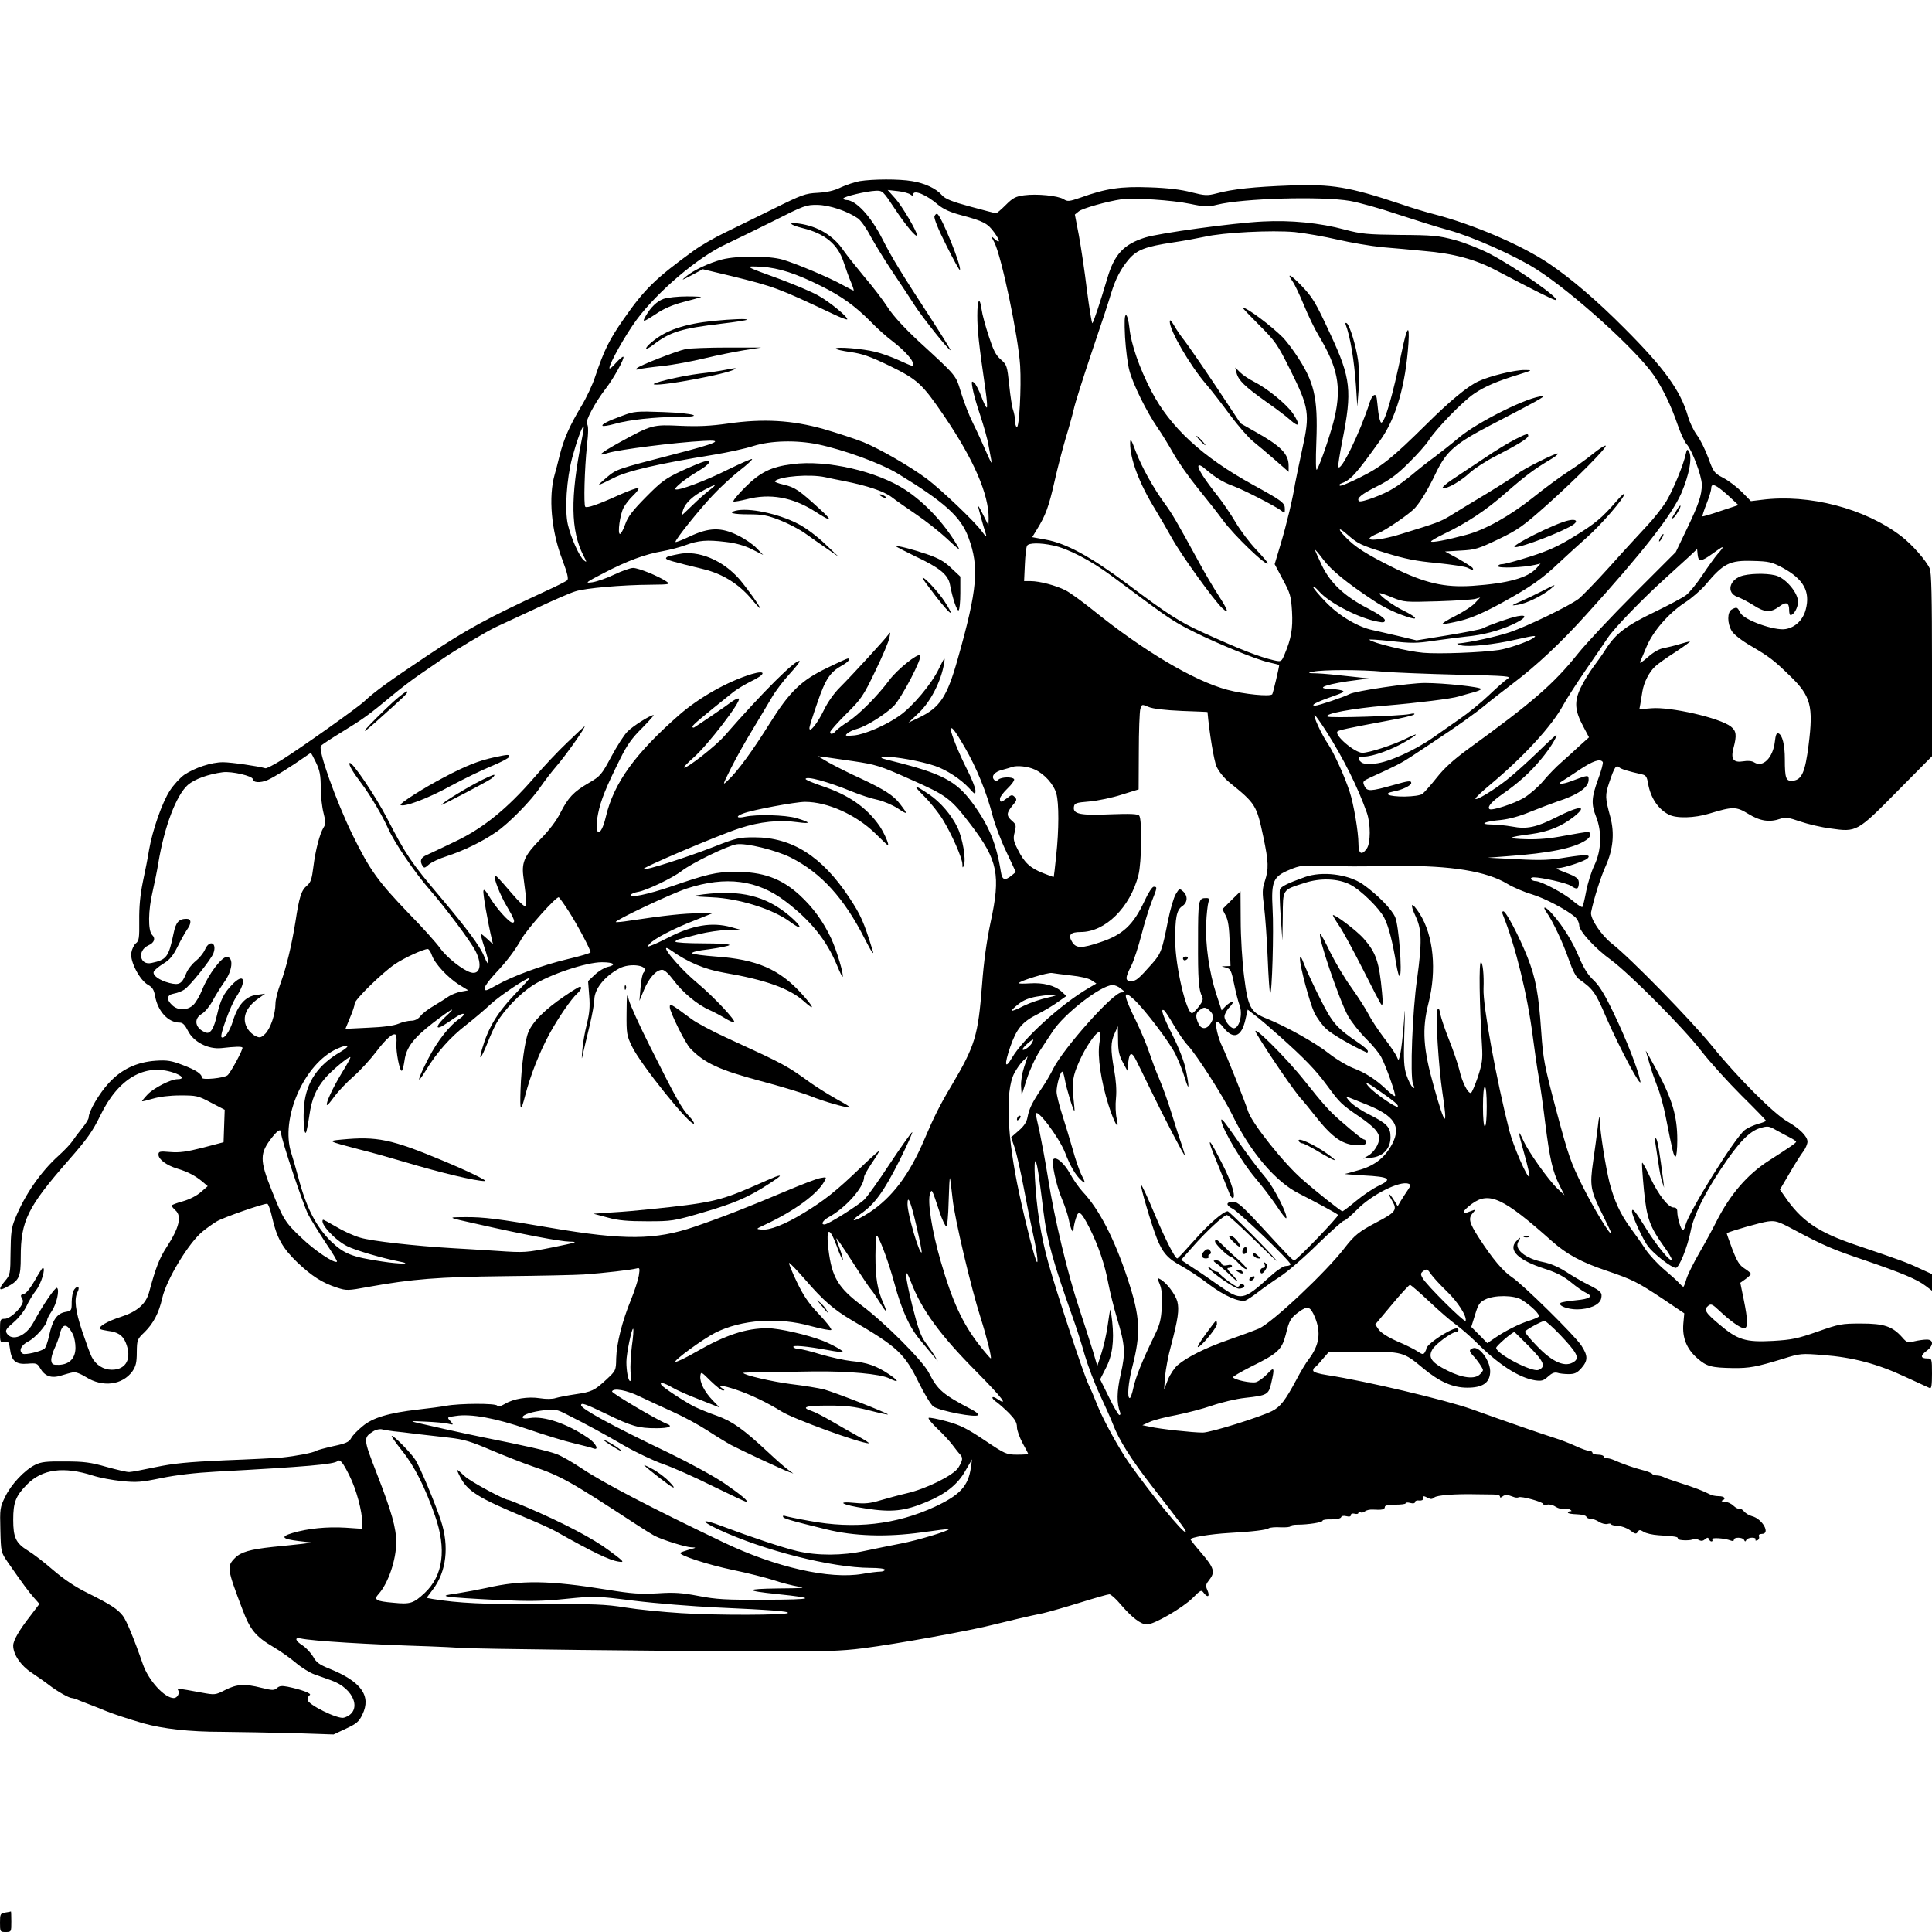 <?xml version="1.0" standalone="no"?>
<!DOCTYPE svg PUBLIC "-//W3C//DTD SVG 20010904//EN"
 "http://www.w3.org/TR/2001/REC-SVG-20010904/DTD/svg10.dtd">
<svg version="1.0" xmlns="http://www.w3.org/2000/svg"
 width="1024pt" height="1024pt" viewBox="0 0 1024 1024"
 preserveAspectRatio="xMidYMid meet">

<g transform="translate(0,1024) scale(0.1,-0.1)"
fill="#000000" stroke="none">
<path d="M4557 9280 c-27 -5 -72 -20 -100 -33 -36 -18 -74 -26 -123 -29 -65
-3 -84 -10 -235 -85 -90 -44 -207 -102 -259 -127 -52 -25 -125 -67 -161 -93
-204 -148 -262 -204 -374 -365 -76 -109 -103 -164 -150 -303 -14 -44 -48 -116
-75 -160 -61 -102 -92 -172 -114 -260 -9 -38 -21 -83 -26 -100 -34 -118 -18
-299 40 -450 27 -73 35 -103 26 -111 -6 -5 -58 -32 -116 -58 -306 -142 -412
-199 -625 -341 -208 -139 -277 -189 -335 -243 -36 -34 -341 -250 -434 -308
-43 -27 -84 -48 -89 -46 -38 11 -181 32 -225 32 -62 0 -149 -29 -206 -67 -22
-16 -56 -53 -76 -84 -41 -63 -92 -210 -110 -314 -6 -38 -21 -115 -33 -170 -14
-69 -20 -133 -19 -205 1 -92 -1 -107 -18 -120 -10 -8 -21 -31 -24 -50 -8 -45
45 -146 89 -170 23 -13 31 -26 37 -59 14 -80 69 -141 130 -141 17 0 28 -12 44
-43 29 -59 107 -100 179 -92 70 8 105 9 110 3 6 -6 -62 -133 -79 -147 -18 -15
-136 -27 -136 -13 0 20 -30 40 -101 67 -60 23 -82 27 -143 23 -101 -7 -182
-45 -249 -118 -51 -55 -107 -150 -107 -183 0 -8 -16 -34 -35 -57 -19 -23 -42
-54 -51 -68 -10 -15 -42 -49 -73 -77 -94 -84 -181 -209 -231 -335 -19 -45 -23
-76 -24 -176 -1 -116 -2 -121 -29 -153 -36 -43 -34 -55 4 -35 71 36 79 53 79
161 0 192 36 265 253 513 99 113 127 152 169 238 94 195 235 278 387 227 49
-16 60 -35 21 -35 -34 0 -124 -46 -157 -80 -18 -19 -31 -35 -30 -37 2 -1 28 5
58 14 33 10 89 17 144 17 85 0 94 -1 163 -38 l73 -38 -3 -86 -3 -86 -110 -29
c-87 -22 -123 -27 -173 -23 -56 5 -62 3 -62 -14 0 -25 43 -57 100 -74 56 -17
94 -37 133 -69 l28 -24 -36 -31 c-21 -19 -60 -39 -95 -49 -33 -9 -60 -19 -60
-23 0 -4 9 -15 20 -25 35 -31 20 -93 -48 -197 -37 -57 -57 -108 -92 -238 -17
-62 -63 -102 -150 -130 -69 -22 -121 -52 -110 -64 4 -3 22 -7 42 -10 52 -6 78
-23 94 -61 35 -84 4 -145 -73 -145 -45 0 -85 25 -107 68 -8 15 -30 76 -50 135
-37 110 -44 173 -25 209 14 27 1 38 -17 14 -8 -11 -14 -41 -14 -67 0 -46 -1
-47 -35 -53 -44 -9 -67 -43 -85 -127 -7 -32 -18 -63 -24 -67 -18 -15 -104 -35
-115 -27 -24 14 -10 45 29 65 38 19 100 90 100 114 0 6 11 27 24 46 26 38 43
114 28 124 -9 5 -74 -89 -125 -184 -39 -72 -113 -102 -141 -57 -9 15 -4 24 36
58 27 23 56 60 68 85 11 25 34 63 51 85 27 34 53 119 36 119 -3 0 -22 -30 -42
-66 -21 -37 -46 -69 -56 -71 -22 -6 -22 -8 -9 -32 13 -24 -60 -101 -95 -101
-24 0 -25 -3 -25 -64 0 -61 1 -63 24 -59 21 4 24 0 29 -37 8 -64 31 -83 93
-78 47 4 52 2 67 -24 24 -42 59 -55 110 -39 23 7 51 15 63 17 12 4 39 -6 70
-25 89 -56 193 -42 246 31 18 27 23 46 23 101 1 66 2 69 42 107 46 46 75 100
93 180 22 98 141 294 214 353 22 18 57 43 76 54 34 20 242 93 266 93 6 0 18
-34 27 -75 24 -105 54 -160 133 -236 77 -73 133 -109 211 -134 49 -16 57 -16
165 4 232 42 371 53 723 57 187 2 376 6 420 9 103 7 255 25 279 32 17 5 18 1
12 -38 -4 -24 -23 -82 -42 -129 -46 -112 -76 -230 -78 -310 -1 -64 -2 -65 -51
-111 -65 -60 -78 -66 -166 -79 -41 -6 -87 -15 -104 -20 -17 -6 -52 -6 -83 -1
-63 10 -140 -2 -186 -30 -22 -13 -37 -16 -41 -9 -8 13 -200 12 -270 -1 -27 -5
-95 -14 -150 -20 -155 -18 -240 -43 -294 -89 -26 -21 -53 -49 -60 -63 -11 -20
-28 -28 -95 -42 -44 -10 -85 -21 -91 -25 -14 -10 -109 -28 -180 -35 -33 -3
-170 -10 -305 -15 -196 -9 -269 -16 -365 -36 -66 -14 -129 -26 -140 -26 -11
-1 -65 12 -120 27 -83 24 -120 29 -220 29 -99 1 -127 -2 -159 -18 -56 -28
-127 -103 -159 -170 -27 -55 -28 -64 -25 -175 3 -118 3 -118 40 -172 80 -115
108 -153 137 -186 l30 -34 -47 -62 c-61 -78 -92 -132 -92 -159 0 -47 40 -106
98 -144 31 -21 73 -50 92 -65 41 -32 106 -69 121 -69 6 0 25 -6 42 -14 18 -7
48 -19 67 -26 19 -7 49 -19 65 -26 35 -15 125 -45 205 -68 104 -29 244 -45
415 -45 94 -1 265 -4 381 -7 l212 -7 66 31 c56 26 69 37 87 75 48 99 -7 175
-176 243 -52 21 -69 33 -85 63 -12 20 -36 46 -55 59 -40 25 -46 45 -12 38 63
-14 360 -32 682 -42 61 -2 135 -6 165 -8 65 -6 1062 -17 1610 -19 316 -1 410
2 525 17 175 22 577 95 695 126 59 15 190 46 260 60 30 7 118 32 195 56 77 24
147 44 155 44 8 0 35 -24 60 -54 59 -69 107 -106 139 -106 38 0 188 87 242
140 45 45 46 45 61 25 21 -26 32 -15 17 18 -10 22 -8 30 10 53 33 41 26 64
-39 140 -33 38 -60 72 -60 75 0 11 104 28 205 34 126 7 197 16 210 25 6 4 34
7 63 5 28 -1 52 1 52 6 0 5 17 8 38 8 56 0 132 12 132 21 0 5 21 8 47 7 27 0
49 5 51 11 2 7 13 10 28 6 16 -4 24 -2 24 6 0 7 8 10 20 7 11 -3 20 -1 20 5 0
5 5 6 10 3 6 -4 17 -2 25 5 8 6 26 10 42 9 46 -3 63 0 63 14 0 8 18 12 55 12
30 0 55 3 55 7 0 5 11 6 25 2 15 -4 25 -2 25 5 0 6 10 10 23 8 13 -1 21 3 19
11 -3 15 3 15 28 2 13 -7 22 -6 32 3 12 12 110 20 228 17 25 0 62 -1 83 -1 20
0 37 -4 37 -10 0 -8 4 -8 13 -1 13 11 29 10 59 -2 9 -4 21 -5 27 -2 13 8 131
-25 131 -36 0 -5 9 -7 20 -3 11 3 30 -1 45 -11 14 -9 34 -14 44 -11 10 2 25 1
32 -4 10 -6 11 -9 2 -9 -7 0 -13 -3 -13 -7 0 -5 21 -8 47 -9 26 -1 49 -6 51
-13 2 -6 12 -11 23 -11 11 0 31 -7 44 -16 14 -9 34 -14 45 -11 11 3 20 2 20
-2 0 -4 15 -7 34 -8 19 -1 48 -11 66 -24 26 -20 32 -21 40 -9 8 13 12 13 32 1
12 -8 47 -16 78 -18 92 -6 105 -8 103 -18 -1 -11 73 -12 83 -2 4 3 15 2 26 -4
14 -8 24 -7 35 3 13 10 17 10 20 1 3 -7 9 -13 14 -13 6 0 7 5 4 11 -8 11 64 7
98 -6 10 -4 17 -3 17 4 0 15 47 14 54 -1 5 -10 7 -10 12 0 3 6 17 12 30 12 14
0 22 -4 19 -10 -3 -5 0 -7 9 -4 8 3 12 12 9 20 -3 9 2 14 15 14 48 0 3 80 -52
94 -15 4 -34 15 -43 26 -9 10 -20 17 -25 14 -4 -3 -18 4 -30 15 -12 12 -33 21
-47 22 -14 0 -20 3 -13 6 23 9 12 23 -18 23 -17 0 -38 4 -48 10 -32 17 -87 38
-157 60 -38 12 -78 26 -87 31 -10 5 -27 9 -37 9 -11 0 -22 4 -25 9 -3 4 -27
14 -53 20 -46 12 -98 30 -153 54 -14 6 -31 9 -37 8 -7 -1 -13 3 -13 9 0 5 -13
10 -30 10 -16 0 -30 5 -30 10 0 6 -8 10 -17 10 -10 0 -43 12 -73 26 -30 14
-82 34 -115 44 -51 16 -241 81 -435 151 -138 49 -560 149 -762 180 -51 8 -78
16 -78 25 0 7 3 14 8 16 4 1 22 20 40 42 l33 38 182 2 c209 3 216 1 321 -87
86 -71 156 -102 233 -102 79 0 117 24 121 79 5 57 -56 144 -92 130 -21 -8 -20
-16 2 -40 24 -25 52 -67 52 -76 0 -3 -7 -14 -16 -22 -27 -28 -94 -20 -173 20
-83 41 -103 69 -80 110 14 28 104 94 126 94 7 0 13 5 13 10 0 17 -23 11 -75
-19 -51 -30 -95 -66 -95 -79 0 -4 -4 -13 -9 -21 -7 -11 -14 -10 -37 6 -16 11
-64 35 -107 53 -50 22 -86 45 -99 62 l-19 28 88 105 c48 58 92 105 96 105 5 0
51 -40 102 -88 52 -49 115 -104 142 -123 26 -19 72 -59 103 -89 120 -121 229
-192 316 -206 35 -5 45 -2 69 20 20 18 34 24 49 20 11 -4 38 -7 60 -7 32 0 45
6 68 32 35 40 35 65 -1 120 -37 55 -311 325 -368 362 -47 31 -104 99 -175 209
-52 81 -57 103 -31 132 16 18 16 19 -11 9 -34 -13 -36 -13 -36 -1 0 5 19 23
42 40 91 66 166 31 423 -198 79 -70 156 -112 290 -157 138 -47 164 -60 301
-151 l111 -75 -5 -55 c-6 -74 17 -133 74 -183 50 -44 75 -50 189 -52 88 -1
124 6 265 49 92 29 98 29 213 20 157 -12 286 -46 432 -114 66 -30 126 -58 133
-61 9 -4 12 15 12 76 0 79 -1 81 -24 81 -37 0 -39 14 -6 39 39 28 40 61 3 61
-16 0 -45 -4 -66 -9 -35 -9 -41 -7 -65 21 -52 58 -95 73 -217 73 -104 0 -116
-2 -232 -43 -106 -37 -135 -43 -235 -49 -147 -8 -188 5 -286 88 -75 63 -83 78
-57 99 14 11 22 7 58 -27 57 -54 112 -93 131 -93 21 0 21 41 -2 153 l-18 88
28 20 c15 11 28 23 28 27 0 4 -15 17 -34 29 -27 17 -40 39 -65 104 -17 45 -30
83 -29 83 23 12 184 58 218 62 40 5 55 1 135 -42 163 -87 208 -106 380 -164
195 -67 275 -100 322 -136 l33 -25 0 44 0 44 -68 31 c-63 30 -110 47 -332 122
-207 70 -293 129 -385 265 l-21 30 50 85 c27 47 60 99 73 116 13 17 23 41 23
53 0 28 -41 69 -105 106 -72 40 -268 237 -400 400 -113 139 -433 467 -532 544
-57 45 -116 134 -110 166 14 70 52 190 78 246 39 88 47 173 24 259 -28 103
-28 115 -6 182 28 83 36 95 53 81 12 -10 45 -20 120 -37 22 -5 27 -13 33 -48
13 -76 53 -136 109 -165 41 -22 138 -19 216 5 125 38 142 38 207 -2 62 -38
112 -46 171 -25 25 8 43 6 103 -15 41 -14 113 -31 161 -37 139 -20 141 -19
355 198 l183 185 0 483 c0 364 -3 490 -12 512 -19 42 -93 127 -152 172 -191
146 -487 224 -738 192 l-58 -7 -47 48 c-26 26 -70 60 -99 75 -49 26 -52 30
-80 107 -16 43 -43 98 -60 120 -17 23 -39 68 -48 101 -39 135 -126 255 -336
465 -147 148 -283 264 -400 343 -145 98 -402 208 -610 262 -36 9 -117 33 -180
55 -271 90 -360 105 -582 97 -190 -7 -305 -19 -390 -42 -50 -13 -61 -12 -134
6 -52 14 -126 23 -220 26 -153 6 -233 -6 -366 -54 -61 -21 -70 -22 -90 -9 -30
19 -142 30 -210 21 -45 -6 -60 -14 -97 -51 -24 -24 -47 -44 -52 -44 -5 0 -66
16 -136 35 -97 26 -133 41 -150 60 -31 36 -91 64 -159 75 -69 12 -208 11 -277
0z m186 -147 c58 -88 117 -158 117 -139 0 20 -77 151 -113 192 l-42 47 54 -6
c29 -3 59 -12 67 -18 10 -8 14 -8 14 0 0 28 70 0 133 -55 27 -22 63 -39 120
-54 120 -32 142 -44 176 -91 33 -45 34 -64 2 -35 -20 18 -20 18 -1 -18 39 -77
127 -499 137 -654 7 -115 -5 -334 -18 -326 -5 3 -9 18 -9 34 0 16 -5 41 -10
56 -6 15 -15 75 -21 133 -11 102 -12 107 -45 136 -27 23 -40 51 -64 125 -17
52 -34 114 -37 138 -10 73 -23 57 -23 -30 0 -76 7 -145 44 -400 7 -49 10 -88
6 -88 -4 0 -17 26 -29 59 -12 32 -29 65 -37 72 -15 12 -16 9 -9 -30 4 -24 22
-89 41 -144 18 -55 39 -127 44 -161 6 -34 13 -72 16 -86 3 -14 -10 11 -29 55
-19 44 -50 112 -69 150 -20 39 -48 111 -63 160 -31 100 -17 84 -228 278 -75
70 -133 133 -162 178 -25 39 -81 112 -124 162 -42 51 -92 113 -110 139 -53 79
-136 129 -236 143 -63 9 -50 -7 19 -24 118 -29 186 -85 217 -179 12 -37 30
-86 40 -109 10 -24 16 -43 13 -43 -2 0 -28 13 -57 29 -69 39 -247 114 -319
135 -73 21 -240 21 -320 1 -72 -19 -152 -57 -193 -91 -26 -22 -23 -21 30 7
l60 32 151 -36 c228 -56 249 -64 539 -201 39 -19 72 -31 75 -29 9 9 -92 93
-154 127 -33 19 -124 57 -201 86 -193 70 -195 71 -99 66 92 -6 182 -35 318
-103 108 -54 178 -105 260 -187 33 -35 88 -84 122 -109 59 -46 104 -96 104
-117 0 -14 1 -14 -77 21 -37 17 -93 37 -123 44 -67 17 -210 29 -210 17 0 -4
35 -12 78 -18 63 -9 103 -23 205 -72 151 -74 174 -95 292 -268 156 -230 236
-414 235 -542 l-1 -37 -30 60 c-16 33 -27 51 -25 40 5 -21 27 -102 41 -145 6
-19 0 -16 -22 15 -39 53 -213 218 -289 276 -92 68 -246 157 -337 195 -45 18
-140 49 -212 70 -167 47 -319 56 -507 29 -92 -13 -155 -16 -251 -12 -148 7
-152 6 -320 -86 -107 -59 -129 -79 -65 -58 58 18 355 56 507 64 114 7 73 -12
-161 -72 -297 -77 -299 -77 -352 -121 -26 -22 -45 -40 -42 -40 3 0 38 16 77
36 73 38 237 76 534 124 72 12 165 32 208 46 93 29 227 32 341 9 138 -29 331
-99 424 -155 248 -151 335 -229 375 -339 58 -156 48 -274 -57 -644 -57 -202
-94 -257 -206 -311 l-55 -26 51 48 c65 60 122 170 138 267 6 36 3 34 -28 -30
-38 -79 -138 -199 -208 -248 -70 -50 -185 -100 -242 -105 -45 -4 -49 -2 -36
10 8 8 33 20 56 26 49 14 151 79 192 121 43 46 152 255 139 268 -13 12 -122
-76 -163 -131 -63 -85 -160 -182 -219 -221 -27 -17 -56 -39 -64 -48 -15 -19
-31 -22 -31 -7 0 6 38 49 85 96 79 78 91 95 154 227 38 78 72 158 75 177 6 31
5 33 -6 16 -16 -23 -188 -211 -258 -281 -30 -30 -64 -78 -84 -120 -34 -70 -76
-122 -76 -94 0 8 19 68 42 134 43 126 67 162 131 198 33 18 48 37 31 37 -4 0
-53 -22 -110 -50 -138 -66 -199 -126 -305 -295 -88 -141 -170 -254 -220 -300
-31 -30 -31 -29 16 65 26 52 78 145 115 205 37 61 82 137 101 169 19 33 61 88
93 123 32 35 57 66 54 69 -16 15 -199 -168 -396 -394 -48 -56 -207 -180 -217
-170 -3 2 21 26 51 53 72 62 254 298 240 312 -3 4 -21 -4 -39 -17 -28 -22
-170 -118 -197 -135 -5 -3 -10 -2 -10 4 0 8 48 48 219 185 20 15 60 39 88 53
83 39 87 64 6 40 -127 -39 -276 -123 -382 -215 -235 -206 -348 -362 -390 -541
-28 -119 -65 -103 -41 17 14 70 41 138 118 292 36 73 63 110 116 162 37 38 64
68 60 68 -18 0 -111 -59 -139 -88 -17 -17 -55 -76 -85 -132 -52 -97 -58 -104
-120 -140 -81 -47 -109 -78 -150 -158 -20 -41 -58 -91 -105 -139 -82 -83 -100
-121 -92 -192 3 -25 9 -71 13 -102 3 -31 3 -59 -2 -62 -5 -3 -36 26 -69 65
-79 92 -87 100 -92 94 -8 -8 28 -101 61 -156 42 -71 49 -90 32 -90 -18 0 -90
81 -124 140 -19 31 -28 40 -30 28 -3 -15 23 -165 45 -258 l6 -25 -30 28 c-16
15 -31 27 -34 27 -3 0 5 -30 17 -67 30 -88 30 -124 0 -52 -21 53 -92 148 -231
313 -155 183 -183 224 -282 416 -61 119 -189 308 -200 296 -7 -7 16 -47 61
-106 49 -65 114 -175 145 -245 31 -70 137 -227 218 -320 88 -101 218 -275 244
-327 36 -71 23 -126 -26 -112 -42 12 -127 79 -162 128 -20 28 -93 110 -163
181 -168 175 -209 232 -302 421 -88 181 -184 450 -167 471 6 7 56 40 112 74
111 68 142 90 262 190 44 37 111 88 148 113 37 25 89 61 115 79 69 48 243 152
293 175 24 11 118 55 209 97 91 43 185 84 210 91 52 17 246 34 400 35 101 1
104 2 81 18 -44 29 -145 70 -175 71 -15 0 -60 -16 -100 -35 -39 -19 -91 -37
-116 -41 -42 -6 -38 -2 60 49 125 65 220 100 313 116 38 7 92 21 121 32 68 25
112 29 211 17 54 -6 100 -19 140 -39 l60 -30 -35 36 c-19 20 -63 50 -98 67
-90 45 -154 43 -256 -5 -42 -20 -76 -33 -76 -29 0 14 126 171 198 247 40 43
105 102 143 132 39 30 68 57 65 60 -2 3 -60 -23 -128 -56 -117 -59 -267 -115
-278 -104 -8 7 50 54 119 95 65 39 80 63 34 52 -16 -4 -71 -27 -123 -51 -83
-39 -106 -56 -186 -137 -71 -72 -96 -104 -110 -144 -10 -29 -23 -52 -28 -52
-14 0 0 104 19 139 9 18 32 47 51 65 20 19 32 36 27 39 -5 3 -51 -14 -103 -37
-112 -51 -169 -70 -178 -62 -9 10 -4 201 9 324 8 72 8 107 0 115 -11 14 43
114 100 188 40 51 101 161 93 168 -3 3 -21 -12 -40 -33 -19 -22 -34 -34 -34
-27 0 25 85 176 144 256 113 152 329 335 476 402 41 19 153 74 248 121 164 83
175 87 235 86 64 -1 159 -33 215 -72 15 -11 45 -53 66 -94 22 -40 74 -125 116
-188 43 -63 95 -143 117 -177 40 -63 185 -245 191 -239 1 2 -41 71 -95 154
-171 262 -215 335 -266 435 -62 122 -141 207 -192 207 -8 0 -15 4 -15 8 0 10
123 39 172 41 36 1 38 -1 101 -96z m1563 27 c81 -17 97 -17 145 -5 137 34 553
46 705 20 49 -9 161 -40 249 -70 88 -29 211 -68 274 -85 124 -34 353 -136 464
-207 192 -122 532 -430 623 -563 46 -67 93 -164 125 -259 16 -47 38 -94 49
-106 28 -30 80 -168 80 -213 0 -57 -17 -106 -80 -237 l-58 -121 -219 -219
c-121 -121 -256 -265 -300 -320 -128 -160 -241 -258 -579 -503 -82 -60 -130
-104 -170 -155 -31 -39 -65 -77 -75 -85 -12 -8 -48 -13 -95 -14 -85 0 -118 15
-58 27 46 8 94 32 94 45 0 14 -15 12 -95 -11 -121 -34 -139 -35 -153 -5 -11
24 -9 26 31 45 135 61 167 78 217 111 30 20 87 57 125 83 113 74 218 149 271
193 27 23 91 72 142 111 127 96 254 215 391 367 300 331 450 524 502 641 43
100 60 193 40 224 -8 12 -11 8 -16 -15 -12 -58 -67 -190 -102 -249 -20 -33
-66 -92 -102 -130 -36 -39 -126 -136 -199 -218 -73 -81 -148 -158 -165 -171
-52 -39 -271 -145 -365 -177 -69 -23 -209 -54 -277 -60 -5 0 3 -5 18 -9 36
-11 179 4 291 30 102 23 117 25 91 7 -28 -19 -133 -55 -180 -62 -97 -14 -318
-22 -401 -15 -82 7 -267 52 -286 69 -4 4 47 0 115 -7 107 -12 135 -12 227 2
58 8 134 18 170 22 88 8 172 30 247 64 71 33 84 55 26 44 -38 -7 -151 -47
-186 -65 -10 -5 -92 -21 -183 -36 l-166 -27 -96 23 c-54 13 -114 26 -135 31
-79 16 -180 76 -250 149 -37 38 -67 74 -67 80 0 7 14 -4 31 -23 53 -61 212
-143 312 -161 30 -6 37 -4 37 8 0 10 -35 34 -91 63 -124 64 -199 135 -244 230
-19 40 -35 76 -35 80 0 3 20 -20 44 -52 42 -56 124 -123 266 -217 58 -39 133
-74 198 -92 43 -12 20 10 -40 39 -54 26 -134 84 -125 92 1 2 32 -8 67 -23 63
-25 68 -25 240 -20 96 3 186 9 200 13 l25 7 -27 -29 c-15 -17 -62 -47 -105
-69 -42 -21 -72 -40 -66 -42 6 -2 48 6 94 17 60 15 124 43 221 96 152 84 213
127 302 212 34 32 99 91 145 132 80 71 201 211 201 233 0 5 -19 -12 -42 -39
-76 -88 -114 -120 -224 -187 -84 -52 -137 -76 -234 -107 -69 -22 -136 -40
-148 -40 -12 0 -22 -5 -22 -11 0 -12 135 -7 195 7 l30 7 -20 -23 c-47 -53
-152 -82 -340 -95 -149 -10 -253 14 -423 98 -146 73 -200 108 -251 161 -44 45
-37 55 9 14 57 -50 71 -57 206 -99 101 -31 159 -43 270 -53 77 -8 150 -19 162
-25 26 -14 35 -14 27 -1 -3 5 -38 27 -76 49 l-70 38 83 5 c77 4 93 9 200 60
104 50 130 69 254 179 160 143 328 313 314 317 -5 2 -36 -18 -69 -45 -32 -26
-92 -69 -133 -95 -40 -26 -123 -87 -184 -136 -122 -97 -254 -171 -354 -197
-105 -28 -181 -42 -185 -35 -2 3 29 21 68 40 121 58 223 125 327 217 104 91
154 128 235 176 26 15 45 30 42 33 -6 7 -186 -83 -212 -106 -11 -10 -85 -57
-165 -106 -80 -48 -168 -101 -196 -119 -50 -30 -68 -37 -257 -95 -135 -42
-227 -40 -124 3 43 17 169 104 197 135 31 35 70 100 111 186 56 116 102 155
294 255 237 123 288 151 271 151 -70 0 -343 -135 -444 -220 -39 -33 -98 -79
-131 -104 -33 -24 -84 -64 -113 -89 -29 -24 -75 -59 -102 -75 -51 -33 -173
-78 -183 -68 -15 14 13 37 93 77 68 34 107 62 169 124 45 44 93 98 107 120 40
63 182 209 242 249 58 39 122 66 236 101 74 23 74 24 32 24 -52 1 -187 -32
-246 -60 -57 -26 -151 -104 -274 -226 -183 -181 -240 -227 -351 -282 -57 -29
-106 -49 -110 -45 -3 4 -1 8 4 10 55 20 79 47 211 231 83 116 134 291 149 513
7 109 -8 89 -36 -47 -47 -229 -89 -373 -108 -373 -5 0 -12 26 -16 58 -3 31 -7
63 -8 71 -4 31 -24 19 -37 -21 -52 -163 -156 -375 -167 -342 -2 6 8 68 22 140
52 262 45 329 -62 559 -82 177 -95 198 -157 263 -55 57 -79 69 -46 22 12 -16
39 -74 61 -127 22 -54 57 -127 79 -163 100 -167 120 -268 85 -427 -16 -73 -75
-249 -95 -282 -6 -10 -7 46 -3 149 9 235 -11 318 -110 464 -22 33 -52 71 -66
86 -64 64 -192 160 -215 160 -3 0 37 -42 88 -93 87 -87 97 -102 165 -238 100
-201 105 -232 63 -421 -17 -79 -34 -161 -38 -183 -12 -77 -44 -211 -76 -318
l-32 -107 43 -81 c40 -74 44 -89 49 -170 5 -91 -4 -143 -39 -226 -17 -41 -18
-41 -56 -33 -80 19 -174 55 -378 148 -123 56 -184 95 -400 257 -196 146 -325
216 -433 235 l-71 13 25 41 c46 74 63 121 93 253 16 72 43 175 59 229 17 55
36 124 43 154 6 30 50 168 96 305 47 138 93 277 102 310 24 78 51 130 95 182
43 49 87 66 232 88 55 8 131 22 168 30 99 23 357 36 479 25 56 -6 158 -24 227
-40 69 -16 175 -34 235 -40 61 -5 160 -14 221 -20 157 -13 272 -44 384 -103
201 -106 304 -157 314 -157 35 1 -208 172 -348 245 -50 26 -133 59 -185 73
-86 23 -117 26 -291 27 -174 2 -205 5 -292 28 -133 36 -287 51 -436 43 -159
-8 -545 -61 -623 -85 -113 -36 -163 -89 -200 -216 -38 -128 -72 -230 -79 -238
-3 -4 -16 75 -29 175 -12 101 -32 232 -43 292 l-21 109 21 17 c19 16 151 53
227 64 60 9 272 -5 361 -24z m-3223 -1252 c-61 -307 -58 -480 9 -612 19 -36
19 -39 3 -26 -24 19 -69 120 -85 189 -18 76 -7 243 23 356 24 88 52 165 60
165 3 0 -2 -33 -10 -72z m677 -266 c-19 -14 -59 -50 -89 -79 -30 -29 -55 -53
-57 -53 -2 0 2 13 7 29 13 37 52 73 113 105 62 33 71 32 26 -2z m5396 -25 l58
-54 -94 -31 c-51 -18 -95 -30 -97 -29 -1 2 8 32 22 67 14 35 25 72 25 82 0 30
24 20 86 -35z m-3574 -268 c77 -16 199 -79 308 -160 52 -39 135 -100 185 -137
116 -86 163 -117 255 -162 122 -61 332 -147 393 -160 31 -7 57 -14 57 -14 0
-13 -33 -152 -37 -156 -13 -13 -148 0 -238 24 -177 47 -447 208 -714 424 -56
45 -121 92 -143 103 -51 26 -138 49 -185 49 l-35 0 4 88 c2 48 7 93 12 100 9
15 68 16 138 1z m3548 -12 c0 -2 -11 -17 -26 -33 -14 -16 -50 -66 -80 -111
-30 -45 -69 -93 -87 -107 -18 -14 -94 -54 -168 -90 -150 -72 -205 -114 -257
-195 -19 -30 -51 -75 -70 -100 -19 -26 -48 -73 -64 -106 -35 -73 -32 -121 14
-206 l30 -57 -49 -44 c-26 -25 -71 -65 -98 -89 -28 -24 -71 -69 -96 -99 -25
-30 -71 -70 -102 -89 -53 -31 -172 -70 -183 -59 -12 12 12 39 69 79 86 60 146
114 205 185 45 54 82 113 82 129 0 3 -44 -37 -97 -89 -54 -52 -128 -119 -165
-148 -72 -57 -168 -115 -168 -101 0 5 35 38 77 73 181 151 329 313 389 424 15
28 70 114 123 191 53 77 104 151 113 165 33 50 181 203 299 310 52 47 112 102
134 122 l40 38 3 -30 c4 -39 18 -38 78 5 49 35 54 38 54 32z m318 -106 c111
-60 148 -126 123 -221 -14 -55 -55 -95 -106 -104 -57 -11 -221 47 -241 86 -16
31 -18 32 -45 18 -25 -14 -25 -74 0 -115 10 -17 53 -51 102 -79 97 -57 121
-75 207 -159 110 -106 124 -160 98 -365 -18 -144 -36 -185 -83 -190 -37 -4
-43 11 -43 114 0 76 -13 129 -34 137 -10 4 -15 -9 -19 -45 -10 -84 -63 -138
-109 -109 -12 8 -34 10 -57 6 -54 -9 -69 11 -53 71 18 67 15 90 -14 113 -58
46 -322 106 -422 97 l-63 -5 5 27 c2 15 8 45 11 67 8 49 36 103 67 132 12 12
61 47 108 77 47 31 81 56 77 56 -5 0 -29 -6 -55 -14 -26 -8 -63 -17 -83 -21
-23 -3 -55 -21 -85 -48 -26 -23 -45 -35 -42 -27 4 8 19 44 34 80 34 83 118
180 204 236 36 23 85 66 110 95 94 113 128 130 250 126 86 -2 101 -6 158 -36z
m-2117 -551 c57 -5 235 -12 394 -16 271 -6 288 -8 265 -22 -14 -9 -59 -49
-100 -88 -41 -39 -110 -95 -154 -125 -43 -30 -106 -74 -140 -98 -97 -68 -238
-132 -307 -138 -39 -4 -64 -2 -74 7 -23 19 -18 30 15 30 45 0 146 36 217 78
73 42 77 53 7 18 -68 -34 -197 -76 -233 -76 -41 0 -151 94 -132 113 7 7 50 17
271 58 69 12 130 27 135 32 6 6 -3 7 -25 2 -48 -10 -423 -22 -434 -13 -19 15
131 43 307 58 168 14 354 37 390 49 18 5 51 15 75 21 23 6 42 14 42 18 0 11
-198 32 -298 32 -84 0 -368 -42 -400 -59 -28 -15 -164 -61 -181 -61 -29 0 4
18 84 46 68 24 76 29 55 35 -14 4 -42 7 -63 8 -86 2 -4 29 148 47 l60 8 -110
12 c-60 7 -135 14 -165 15 -51 1 -52 2 -20 9 52 11 253 11 371 0z m-1069 -208
c76 -3 138 -5 138 -6 10 -112 34 -257 48 -289 12 -26 39 -60 67 -83 141 -114
145 -121 181 -290 28 -134 29 -169 8 -234 -14 -42 -14 -61 -4 -137 6 -48 15
-170 19 -271 4 -100 10 -185 13 -187 10 -10 20 332 13 447 -8 147 3 172 90
208 55 23 70 25 185 21 141 -4 136 -4 390 -1 280 3 470 -28 580 -95 30 -18 88
-43 129 -55 70 -21 191 -85 232 -123 10 -10 19 -28 19 -41 0 -31 84 -123 170
-185 98 -72 386 -362 477 -481 45 -58 140 -163 212 -235 72 -71 131 -132 131
-135 0 -3 -19 -11 -43 -17 -23 -7 -55 -21 -70 -33 -53 -42 -295 -432 -313
-502 -3 -16 -10 -28 -15 -28 -9 0 -29 65 -29 98 0 15 -6 22 -19 22 -29 0 -80
66 -124 158 -21 46 -41 82 -43 79 -3 -2 2 -67 9 -143 15 -152 30 -194 108
-303 22 -30 39 -59 39 -65 0 -24 -76 67 -132 157 -60 97 -78 120 -78 95 1 -24
58 -149 85 -184 31 -41 125 -114 147 -114 18 0 62 110 79 195 15 80 72 197
161 330 93 140 150 199 207 216 41 12 47 11 85 -11 22 -12 55 -30 73 -39 18
-9 32 -19 33 -22 0 -7 -33 -29 -145 -101 -113 -72 -205 -179 -277 -321 -17
-34 -56 -107 -88 -162 -32 -55 -64 -119 -71 -142 -7 -24 -14 -43 -17 -43 -3 0
-12 8 -21 18 -9 11 -45 43 -79 72 -35 29 -80 78 -101 109 -20 31 -56 82 -80
114 -53 73 -85 142 -110 238 -21 84 -50 267 -52 332 -1 30 -4 21 -10 -33 -5
-41 -16 -125 -25 -186 -19 -131 -14 -154 52 -286 24 -48 44 -91 44 -94 0 -22
-92 129 -152 249 -63 126 -75 161 -139 400 -64 241 -70 274 -80 417 -14 204
-29 286 -74 399 -44 110 -113 241 -127 241 -6 0 -7 -8 -3 -17 68 -169 131
-425 160 -653 9 -69 22 -161 30 -205 8 -44 24 -155 35 -247 24 -191 39 -257
76 -331 l26 -52 -37 35 c-49 47 -153 193 -181 255 -31 68 -29 50 7 -78 17 -60
28 -111 25 -114 -10 -11 -85 162 -106 243 -69 271 -141 666 -137 754 3 72 -4
140 -14 140 -11 0 -8 -219 6 -445 4 -69 1 -92 -22 -163 -16 -46 -32 -84 -37
-85 -16 -3 -47 59 -61 122 -8 32 -32 103 -54 158 -22 55 -43 117 -47 138 -5
29 -9 34 -16 22 -11 -20 7 -305 27 -437 30 -195 15 -185 -45 30 -57 201 -64
305 -29 442 45 176 27 360 -47 476 -44 68 -55 57 -19 -19 31 -68 32 -135 6
-326 -25 -172 -38 -516 -22 -557 10 -25 10 -27 -3 -17 -8 7 -22 35 -31 62 -14
42 -16 78 -12 217 5 154 5 158 -3 52 -5 -64 -13 -134 -18 -155 -9 -39 -9 -39
-19 -15 -6 14 -36 59 -68 100 -31 41 -68 97 -82 125 -14 27 -54 90 -89 139
-35 48 -85 132 -112 186 -26 54 -50 99 -54 99 -19 2 100 -349 147 -434 19 -33
62 -87 95 -120 34 -33 70 -77 81 -98 26 -49 79 -200 73 -206 -2 -3 -21 11 -42
31 -58 56 -116 93 -180 117 -33 13 -90 47 -128 77 -70 56 -226 143 -327 184
-89 35 -102 58 -123 225 -10 77 -18 210 -18 296 l-1 155 -48 -47 -48 -48 17
-33 c14 -25 19 -63 22 -150 l4 -118 -23 -1 -24 -1 25 -7 c22 -6 27 -16 41 -86
9 -44 22 -95 29 -113 18 -47 -1 -122 -31 -122 -17 0 -49 40 -49 62 0 12 12 35
27 50 15 15 21 28 15 28 -7 0 -23 -10 -35 -22 l-22 -23 -28 85 c-38 116 -59
265 -54 375 2 50 8 100 12 113 6 17 4 22 -11 22 -42 0 -44 -7 -44 -226 -1
-204 3 -261 22 -297 6 -13 2 -26 -18 -52 -14 -19 -31 -35 -36 -35 -30 0 -88
247 -89 380 -1 124 7 167 37 187 29 19 31 54 5 78 -19 17 -21 16 -39 -14 -11
-18 -29 -80 -41 -139 -31 -158 -37 -176 -84 -229 -73 -82 -85 -93 -112 -93
-32 0 -32 17 1 81 14 28 38 102 54 164 16 63 41 143 55 178 29 74 30 77 10 77
-8 0 -29 -32 -49 -76 -59 -126 -115 -179 -234 -218 -98 -33 -127 -33 -148 -1
-25 39 -12 55 44 55 130 0 262 130 306 302 17 66 20 296 4 315 -7 9 -46 11
-151 7 -160 -7 -201 1 -195 39 3 20 10 23 83 29 44 4 121 20 170 36 l90 28 1
199 c0 110 4 212 8 227 8 26 8 26 44 11 23 -10 85 -17 174 -21z m768 -109 c91
-143 168 -298 215 -432 20 -58 20 -160 -1 -189 -27 -38 -44 -28 -44 27 0 60
-25 210 -47 276 -26 80 -83 206 -115 253 -33 48 -81 152 -70 152 4 -1 32 -40
62 -87z m-1917 -83 c63 -109 116 -239 148 -363 11 -44 43 -130 72 -190 l51
-109 -23 -19 c-35 -28 -49 -24 -56 19 -24 152 -64 248 -153 369 -85 114 -161
154 -422 219 -68 17 -72 19 -37 22 45 4 193 -23 264 -48 61 -21 136 -70 181
-119 31 -34 32 -34 32 -10 0 13 -21 65 -46 114 -42 83 -84 187 -84 207 0 24
21 -2 73 -92z m-3438 -82 c20 -42 25 -67 25 -132 0 -45 7 -106 15 -136 12 -47
12 -57 0 -76 -20 -32 -43 -119 -54 -208 -8 -65 -14 -83 -34 -100 -30 -25 -41
-59 -61 -191 -21 -130 -49 -245 -80 -329 -14 -38 -26 -85 -26 -105 0 -56 -27
-134 -55 -161 -21 -20 -28 -22 -49 -12 -14 6 -33 23 -42 37 -35 54 -15 114 57
164 l34 24 -45 -6 c-58 -7 -99 -53 -125 -137 -17 -57 -48 -100 -61 -87 -10 10
48 168 78 213 58 88 43 133 -23 64 -44 -46 -60 -79 -79 -160 -16 -71 -35 -101
-58 -93 -57 20 -69 72 -23 99 17 10 42 40 57 68 15 28 43 73 62 100 43 59 52
129 16 134 -27 4 -99 -91 -132 -173 -13 -33 -35 -70 -48 -82 -32 -29 -80 -30
-111 -1 -33 31 -30 55 10 62 18 3 42 13 54 21 31 21 142 160 154 192 21 57
-21 75 -45 19 -8 -18 -30 -45 -49 -60 -19 -15 -42 -44 -50 -65 -23 -56 -37
-64 -89 -51 -54 14 -91 41 -83 60 3 8 26 27 50 42 34 20 52 42 76 90 17 35 40
75 50 90 25 35 24 58 -2 58 -41 0 -57 -18 -69 -77 -26 -126 -37 -140 -117
-157 -63 -14 -77 65 -17 93 32 14 40 37 20 56 -22 23 -21 129 3 230 10 44 24
112 30 150 32 194 95 360 157 415 36 31 109 57 185 67 48 6 159 -20 159 -37 0
-18 39 -21 77 -5 33 14 125 71 203 126 14 10 26 18 27 18 2 1 14 -22 28 -51z
m2845 8 c121 -18 143 -24 306 -97 194 -86 212 -99 321 -242 142 -187 158 -265
103 -517 -20 -95 -36 -207 -45 -330 -21 -270 -36 -321 -162 -534 -62 -104 -93
-166 -144 -286 -79 -186 -171 -308 -292 -387 -74 -48 -116 -56 -47 -8 77 53
124 119 208 285 44 89 74 156 66 149 -8 -7 -62 -83 -119 -169 -57 -87 -117
-171 -134 -188 -32 -31 -192 -132 -211 -132 -21 0 -9 21 21 38 92 50 189 160
189 214 0 7 18 39 40 72 22 32 40 62 40 66 0 3 -46 -38 -102 -92 -125 -120
-190 -172 -298 -237 -99 -61 -182 -93 -224 -88 -31 3 -30 3 19 26 156 73 279
163 315 231 12 22 11 22 -22 16 -19 -3 -104 -36 -189 -72 -187 -79 -326 -134
-478 -186 -208 -71 -373 -72 -761 -6 -278 48 -359 58 -455 57 -98 -1 -101 0
75 -39 229 -52 429 -90 480 -91 48 -1 37 -4 -90 -30 -141 -28 -149 -29 -295
-19 -82 5 -186 12 -230 14 -206 12 -436 38 -495 56 -36 10 -94 37 -130 59 -36
21 -67 38 -68 36 -19 -18 62 -107 128 -140 43 -22 188 -64 275 -81 79 -15 6
-15 -91 0 -159 24 -199 40 -267 104 -80 77 -134 181 -176 342 -13 47 -29 104
-37 128 -60 183 68 476 244 554 62 28 74 17 17 -17 -119 -69 -181 -159 -193
-282 -7 -72 0 -169 11 -143 3 8 11 49 17 90 12 84 34 137 81 193 34 41 129
120 136 114 2 -3 -18 -40 -45 -83 -48 -79 -87 -163 -79 -171 3 -2 20 18 39 45
20 27 65 75 102 107 37 33 91 92 121 132 53 70 90 101 103 88 3 -3 5 -24 3
-45 -3 -45 18 -152 29 -145 4 3 10 27 14 54 9 69 48 120 153 201 101 77 129
91 65 32 -47 -43 -57 -71 -19 -51 12 7 41 26 64 42 24 17 46 27 50 23 4 -3 -4
-14 -18 -23 -56 -37 -120 -119 -168 -212 -60 -116 -67 -151 -13 -63 57 94 130
176 212 239 41 32 100 82 132 112 47 44 197 144 205 137 2 -1 -36 -42 -83 -91
-89 -94 -137 -174 -169 -285 -20 -70 -6 -54 30 35 15 39 37 86 48 105 39 67
123 154 190 197 89 58 284 123 367 123 64 0 80 -14 30 -25 -17 -4 -47 -22 -67
-41 l-36 -34 6 -78 c5 -58 1 -94 -12 -147 -10 -39 -21 -99 -24 -135 -5 -60 -5
-62 4 -20 6 25 21 91 35 147 13 56 24 116 24 133 0 57 52 123 130 166 60 34
168 16 131 -21 -6 -6 -13 -41 -16 -80 l-6 -70 25 60 c27 64 65 105 96 105 12
0 35 -22 60 -55 47 -64 126 -130 190 -158 25 -11 62 -31 83 -44 21 -13 43 -23
48 -21 14 5 -107 134 -194 207 -108 90 -220 230 -139 173 87 -62 179 -100 277
-117 223 -38 350 -84 426 -152 61 -55 55 -34 -11 39 -118 131 -239 183 -454
198 -65 5 -122 12 -127 17 -6 6 29 15 91 22 55 8 103 17 106 22 3 5 -58 9
-140 9 -80 0 -146 4 -146 9 0 5 10 11 23 14 12 3 58 14 102 26 44 11 112 21
150 22 l70 1 -50 14 c-102 28 -204 11 -334 -56 -31 -16 -69 -34 -86 -40 -28
-11 -29 -11 -11 8 24 27 123 79 236 123 l95 38 -73 0 c-67 1 -182 -11 -366
-39 -38 -6 -70 -9 -72 -7 -8 8 292 150 377 178 206 67 373 46 522 -68 133
-101 217 -205 272 -336 15 -37 29 -66 31 -64 8 8 -30 137 -60 202 -42 90 -96
165 -169 232 -97 88 -195 123 -342 122 -98 0 -148 -12 -339 -78 -120 -41 -225
-63 -213 -44 4 6 21 13 39 16 44 7 184 74 230 110 57 44 245 135 292 142 51 8
209 -31 287 -70 162 -82 283 -215 393 -432 33 -66 52 -93 41 -60 -46 150 -63
188 -124 280 -144 218 -303 319 -502 319 -80 0 -96 -3 -215 -50 -152 -59 -359
-125 -376 -120 -15 5 390 178 512 218 107 35 211 46 308 32 73 -10 70 -1 -7
22 -60 17 -212 21 -273 7 -44 -10 -51 2 -10 17 47 19 279 62 329 62 119 0 270
-68 372 -167 35 -35 65 -63 67 -63 9 0 -19 65 -44 102 -69 99 -164 165 -305
212 -48 16 -87 33 -87 37 0 18 116 -13 245 -66 44 -18 105 -38 136 -44 31 -7
79 -27 108 -46 53 -35 55 -33 12 23 -33 45 -85 78 -211 137 -58 26 -132 64
-165 82 l-60 35 40 -5 c22 -3 87 -13 145 -21z m3975 -5 c3 -5 -8 -47 -25 -92
-35 -97 -37 -131 -10 -199 31 -79 28 -177 -9 -255 -17 -35 -36 -97 -44 -139
-8 -43 -17 -80 -20 -83 -4 -3 -25 11 -49 31 -47 41 -170 106 -199 106 -10 0
-21 5 -24 10 -3 6 3 10 14 10 41 0 175 -30 197 -45 32 -21 39 -19 42 9 2 29
-8 38 -78 64 -41 16 -48 21 -29 21 30 1 139 37 153 51 21 21 -8 22 -110 6 -88
-15 -134 -17 -263 -10 l-156 8 105 8 c222 16 352 42 416 85 28 18 32 43 7 43
-9 0 -64 -9 -123 -20 -72 -14 -136 -20 -201 -18 -108 3 -101 11 25 27 94 13
161 40 229 93 76 61 29 59 -93 -3 -106 -54 -158 -65 -235 -50 -34 6 -84 11
-111 11 -68 1 -36 16 51 24 45 5 100 20 155 43 47 19 111 43 142 54 111 36
168 75 168 116 0 27 -1 27 -94 -8 -48 -18 -77 -17 -46 1 8 5 49 31 90 59 72
48 112 62 125 42z m-3010 -40 c51 -23 101 -79 114 -128 14 -50 14 -191 -1
-328 -6 -60 -12 -111 -13 -113 -1 -1 -26 8 -56 20 -69 27 -100 56 -134 124
-24 47 -26 59 -17 93 9 36 7 42 -14 60 -31 27 -30 42 2 81 24 28 25 33 12 46
-13 13 -18 12 -40 -6 -32 -24 -38 -25 -38 -3 0 9 18 33 41 55 22 21 37 43 34
48 -9 14 -69 12 -83 -2 -8 -8 -15 -9 -22 -2 -19 19 1 44 44 54 22 6 46 13 51
15 26 9 84 3 120 -14z m-2470 -752 c45 -70 115 -202 115 -216 0 -5 -55 -21
-123 -37 -131 -31 -289 -89 -374 -137 -61 -34 -63 -34 -63 -13 0 8 24 41 53
72 65 69 104 121 141 185 32 56 186 228 198 221 4 -3 28 -36 53 -75z m-726
-232 c15 -44 84 -118 144 -156 l49 -30 -39 -7 c-21 -4 -49 -15 -63 -24 -14
-10 -49 -32 -79 -50 -30 -17 -63 -42 -73 -56 -13 -16 -30 -24 -49 -24 -16 0
-46 -7 -67 -16 -24 -10 -81 -18 -159 -21 l-122 -6 24 59 c14 32 25 66 25 75 0
21 146 163 212 208 50 34 151 80 175 81 6 0 16 -15 22 -33z m3387 -107 c48 -5
93 -15 108 -25 l27 -18 -43 -25 c-145 -85 -345 -267 -404 -368 -38 -65 -42
-38 -10 56 34 98 64 134 144 174 37 19 86 48 110 66 l44 31 -26 24 c-35 32
-98 48 -168 43 -32 -2 -58 -2 -58 1 1 11 155 58 175 54 11 -2 57 -8 101 -13z
m265 -70 c24 -19 24 -19 3 -20 -44 0 -305 -293 -361 -403 -14 -29 -42 -77 -63
-107 -49 -73 -66 -107 -74 -152 -5 -26 -19 -47 -47 -71 l-40 -35 20 -58 c10
-33 31 -124 46 -204 15 -80 35 -181 45 -225 22 -96 35 -182 26 -174 -10 9 -58
196 -94 364 -64 296 -75 540 -27 635 13 25 34 55 48 68 l24 23 -19 -57 c-11
-33 -18 -76 -16 -103 l3 -46 27 85 c15 47 46 115 69 150 24 36 54 82 68 103
61 94 255 244 317 246 12 1 32 -8 45 -19z m-386 -47 c-38 -8 -96 -28 -129 -44
-32 -17 -60 -28 -63 -26 -2 3 13 18 35 35 26 21 56 33 97 40 98 16 140 12 60
-5z m455 -10 c58 -54 191 -229 221 -292 17 -35 39 -91 49 -125 23 -76 25 -52
5 45 -9 44 -37 116 -70 182 -53 105 -66 145 -45 132 5 -3 28 -38 51 -78 23
-40 56 -88 74 -107 48 -51 189 -272 237 -370 94 -195 230 -355 353 -416 77
-39 200 -105 207 -113 7 -6 -219 -241 -232 -241 -9 0 -32 24 -170 174 -101
109 -130 136 -152 136 -41 0 -43 -17 -4 -37 36 -19 306 -278 306 -294 0 -5
-11 -9 -24 -9 -14 0 -47 -22 -87 -58 -139 -126 -151 -128 -266 -47 -43 30
-106 74 -141 96 l-62 41 61 69 c73 83 166 169 182 169 7 0 72 -60 146 -132 75
-73 126 -122 116 -108 -34 43 -249 260 -258 260 -23 0 -102 -69 -177 -154 -47
-53 -87 -96 -90 -96 -12 0 -61 95 -121 237 -35 84 -67 153 -71 153 -7 0 53
-206 83 -282 30 -77 59 -110 131 -148 34 -19 100 -62 145 -97 80 -60 158 -95
194 -86 8 3 38 22 65 43 27 21 79 58 116 82 38 24 127 100 199 171 72 70 136
127 142 127 7 0 39 28 72 61 77 78 225 152 270 135 14 -5 13 -9 -3 -33 -11
-16 -27 -41 -37 -57 l-17 -29 -20 32 c-27 43 -35 39 -9 -4 28 -48 19 -60 -82
-113 -95 -50 -118 -69 -170 -136 -97 -127 -384 -397 -455 -428 -26 -11 -99
-38 -162 -60 -118 -41 -216 -89 -269 -134 -16 -14 -39 -48 -51 -77 l-20 -52 5
70 c4 39 17 111 31 160 38 145 45 193 34 237 -11 39 -58 101 -91 118 -17 10
-17 8 -2 -27 11 -28 14 -60 11 -119 -4 -68 -10 -94 -40 -155 -63 -129 -99
-219 -111 -275 -6 -30 -15 -54 -19 -54 -15 0 -8 81 13 163 47 183 43 266 -25
471 -70 212 -151 368 -238 460 -20 22 -51 66 -67 96 -29 53 -73 92 -88 76 -12
-12 15 -140 46 -212 16 -38 32 -87 36 -109 9 -48 24 -80 25 -51 0 10 5 36 12
57 14 49 27 40 73 -50 47 -94 81 -194 99 -292 9 -47 30 -131 46 -185 44 -144
46 -184 20 -298 -21 -92 -22 -154 -3 -202 3 -8 1 -14 -4 -14 -5 0 -30 42 -55
94 l-47 95 30 59 c35 67 45 143 34 247 -4 36 -8 65 -10 63 -2 -2 -8 -39 -14
-83 -6 -44 -21 -110 -33 -147 l-22 -68 -23 78 c-13 42 -46 145 -73 227 -62
186 -132 479 -165 690 -14 88 -35 199 -45 247 -11 48 -20 89 -20 92 0 41 121
-118 155 -203 27 -71 56 -120 85 -146 25 -23 25 -16 0 32 -10 21 -31 81 -45
133 -15 52 -40 136 -56 185 -16 50 -29 103 -29 119 0 35 20 106 30 106 4 0 10
-19 14 -42 7 -43 46 -172 51 -166 1 2 -1 30 -5 63 -10 86 -4 124 31 201 32 73
87 153 105 154 7 0 8 -18 1 -59 -11 -71 8 -199 48 -327 31 -98 60 -146 44 -74
-6 25 -8 74 -4 110 4 41 0 96 -10 150 -19 108 -19 146 3 193 l17 38 1 -73 c0
-57 6 -83 25 -118 l24 -45 5 45 c6 54 19 57 42 10 10 -19 44 -89 76 -155 75
-155 182 -360 182 -349 0 5 -7 26 -14 49 -8 22 -32 94 -52 160 -20 66 -51 154
-69 195 -18 41 -42 107 -55 145 -13 39 -42 108 -65 156 -73 148 -76 178 -15
122z m402 -60 c22 -20 23 -42 2 -71 -20 -29 -48 -28 -62 3 -17 36 -15 56 6 71
23 18 32 17 54 -3z m368 -133 c134 -120 192 -179 255 -265 67 -91 74 -98 172
-165 75 -52 103 -82 103 -113 0 -30 -28 -75 -58 -92 l-27 -16 45 5 c62 7 100
49 100 109 0 53 -18 72 -115 121 -39 19 -84 49 -100 67 -17 18 -23 29 -15 26
8 -3 56 -22 105 -42 146 -59 182 -114 135 -206 -36 -70 -89 -114 -168 -138
-38 -11 -76 -22 -84 -23 -7 -1 38 -4 99 -8 138 -7 156 -19 82 -54 -30 -14 -84
-50 -121 -81 -36 -30 -69 -55 -73 -55 -7 0 -128 95 -208 165 -100 85 -272 302
-292 365 -14 46 -117 304 -136 341 -23 47 -41 121 -30 132 4 4 20 -8 34 -27
53 -68 97 -54 118 40 l12 53 41 -32 c23 -17 79 -65 126 -107z m-1311 -39 c-14
-22 -49 -45 -49 -32 0 9 47 51 56 51 2 0 -1 -8 -7 -19z m1839 -251 c85 -59
107 -78 100 -86 -8 -7 -122 71 -152 105 -29 32 -11 26 52 -19z m572 -85 c0
-63 -4 -105 -10 -105 -6 0 -10 42 -10 105 0 63 4 105 10 105 6 0 10 -42 10
-105z m-6390 -142 c0 -29 116 -376 143 -429 14 -27 55 -93 91 -148 37 -54 65
-101 62 -103 -12 -12 -119 59 -189 127 -86 81 -96 98 -157 251 -65 162 -64
197 3 282 33 41 47 46 47 20z m4019 -248 c6 -44 16 -120 22 -170 19 -152 51
-265 152 -550 20 -55 50 -148 66 -206 17 -58 53 -153 80 -210 27 -58 59 -129
70 -158 31 -82 95 -184 205 -326 171 -220 185 -239 180 -245 -11 -10 -180 197
-299 365 -53 75 -136 227 -165 298 -17 43 -39 95 -49 115 -26 52 -171 491
-215 650 -40 144 -62 286 -71 452 -6 120 7 112 24 -15z m-460 -100 c10 -99 98
-472 148 -628 34 -107 61 -217 54 -217 -3 1 -31 33 -62 73 -87 112 -142 230
-203 442 -47 162 -72 321 -56 360 9 24 9 25 49 -96 14 -43 31 -78 36 -78 6 -1
11 51 13 131 2 73 5 129 7 123 2 -5 8 -55 14 -110z m-192 -142 c18 -76 30
-139 28 -141 -12 -12 -75 202 -75 256 0 55 18 11 47 -115z m-422 -108 c15 -42
29 -74 32 -72 2 3 -5 28 -16 58 -11 29 -19 54 -18 56 2 1 41 -56 87 -128 46
-72 89 -136 96 -143 7 -7 26 -36 44 -64 37 -61 47 -67 24 -14 -34 76 -44 137
-44 257 1 92 3 116 12 101 22 -39 60 -144 88 -246 40 -147 80 -235 139 -305
27 -33 59 -71 71 -85 l21 -25 -18 30 c-10 17 -32 48 -49 71 -23 31 -39 75 -68
191 -41 165 -45 225 -8 129 57 -149 156 -284 349 -478 136 -138 171 -184 109
-143 -14 10 -26 13 -26 7 0 -5 10 -16 23 -24 12 -9 41 -34 65 -58 31 -32 42
-50 42 -74 0 -17 14 -55 30 -85 17 -30 30 -56 30 -58 0 -1 -26 -3 -59 -3 -57
0 -63 3 -172 76 -94 63 -130 81 -203 101 -48 13 -91 21 -94 18 -4 -4 17 -29
46 -57 29 -27 65 -66 80 -86 15 -20 33 -43 40 -50 17 -18 15 -32 -8 -70 -25
-41 -170 -113 -275 -137 -39 -9 -101 -26 -139 -37 -53 -16 -82 -19 -132 -14
-110 11 -71 -11 53 -29 139 -22 208 -14 323 34 103 43 166 93 207 166 l35 60
-6 -43 c-14 -99 -58 -146 -191 -208 -205 -95 -426 -120 -665 -75 -69 12 -128
25 -132 27 -5 3 -8 1 -8 -4 0 -10 34 -20 230 -68 146 -36 317 -42 505 -16 77
11 141 19 143 17 8 -7 -167 -60 -253 -76 -55 -11 -141 -28 -192 -39 -119 -26
-252 -26 -358 -1 -79 19 -244 74 -398 132 -107 41 -121 31 -22 -16 242 -113
602 -204 808 -205 44 0 77 -4 77 -10 0 -5 -11 -10 -25 -10 -13 0 -56 -5 -94
-12 -174 -30 -460 35 -736 167 -381 182 -640 317 -750 391 -49 33 -110 68
-135 77 -44 17 -179 47 -385 88 -55 11 -147 31 -205 44 -58 13 -125 28 -150
34 -39 9 -34 10 45 6 50 -2 104 -7 120 -11 30 -7 30 -7 12 14 -19 20 -18 21
28 27 81 13 211 -11 382 -70 87 -30 198 -64 246 -75 48 -12 94 -23 102 -27 33
-12 13 28 -27 55 -111 76 -233 118 -309 106 -24 -4 -39 -3 -39 4 0 14 49 30
119 38 53 6 65 3 117 -24 113 -57 190 -99 304 -165 63 -36 156 -80 205 -97 50
-17 167 -69 261 -116 94 -46 175 -84 179 -84 17 0 -24 35 -114 97 -54 37 -182
107 -291 160 -310 148 -470 236 -470 255 0 15 21 8 133 -46 136 -66 171 -76
265 -76 69 0 92 10 55 24 -49 19 -292 162 -289 171 6 20 79 7 149 -28 40 -19
118 -55 173 -80 56 -25 139 -70 185 -100 46 -30 102 -64 124 -76 51 -27 272
-130 305 -142 l25 -9 -25 18 c-14 9 -64 53 -111 97 -129 120 -186 161 -269
191 -41 14 -96 37 -121 49 -54 28 -165 101 -174 115 -11 17 15 11 58 -14 23
-14 89 -43 147 -65 l104 -41 -36 37 c-45 47 -70 97 -66 130 3 24 5 23 54 -26
29 -28 58 -51 65 -51 11 0 11 2 -1 10 -33 21 1 18 69 -5 79 -26 171 -71 243
-116 61 -39 418 -169 463 -169 6 0 -21 18 -60 39 -38 21 -101 57 -140 80 -38
22 -84 46 -102 52 -61 20 -34 29 86 29 95 0 138 -5 216 -25 54 -14 99 -24 101
-22 5 5 -273 114 -336 132 -30 8 -111 21 -178 29 -96 12 -252 48 -252 59 0 2
46 3 103 4 56 1 179 2 272 4 181 2 351 -13 399 -37 53 -26 52 -15 -2 22 -67
45 -116 62 -200 70 -37 4 -109 20 -161 35 -51 16 -104 29 -117 29 -12 0 -26 5
-29 10 -7 12 69 5 184 -16 41 -8 76 -12 78 -10 6 5 -55 39 -105 59 -80 32
-234 67 -293 67 -115 0 -222 -35 -381 -126 -53 -31 -102 -54 -108 -52 -14 4
147 122 211 154 139 70 335 84 508 35 56 -15 104 -24 107 -20 3 5 -27 43 -66
84 -55 58 -82 98 -117 171 -25 52 -43 97 -41 100 3 2 42 -38 87 -90 95 -110
150 -157 246 -214 243 -142 279 -176 355 -331 30 -61 65 -118 77 -126 36 -24
228 -61 238 -45 3 4 -12 17 -33 28 -155 81 -182 104 -229 196 -32 63 -232 264
-355 356 -126 95 -159 150 -177 297 -14 118 4 126 44 18z m3233 -239 c58 -55
108 -133 100 -157 -4 -12 -209 191 -228 227 -12 21 -11 26 5 38 17 12 21 10
40 -18 12 -17 49 -57 83 -90z m397 -45 c55 -35 100 -80 90 -90 -6 -5 -28 -14
-50 -21 -52 -16 -129 -55 -181 -91 l-41 -28 -42 43 -43 43 20 64 c16 54 24 67
53 81 48 25 154 24 194 -1z m-1096 -92 c34 -82 24 -149 -33 -224 -13 -16 -43
-66 -66 -110 -58 -108 -84 -142 -128 -164 -66 -33 -326 -114 -367 -114 -53 0
-229 19 -280 31 l-40 8 40 18 c22 10 85 26 140 36 55 11 140 33 189 50 49 17
128 36 175 41 118 13 125 17 139 79 19 82 16 88 -21 48 -19 -20 -46 -40 -61
-44 -26 -6 -112 12 -121 26 -2 3 40 28 93 55 145 71 166 91 187 172 18 75 26
88 70 120 46 34 60 29 84 -28z m1300 -94 c88 -93 103 -121 76 -141 -47 -35
-115 -6 -200 83 -36 37 -64 71 -62 75 2 9 87 55 103 57 6 0 44 -33 83 -74z
m-7883 4 c8 -16 14 -48 14 -72 0 -56 -32 -89 -87 -91 -32 -1 -38 2 -41 22 -2
12 6 42 17 65 11 23 23 56 27 72 14 63 38 64 70 4z m2963 -64 c-6 -48 -9 -110
-7 -136 3 -27 2 -49 -2 -49 -10 0 -20 52 -20 102 0 43 29 182 36 175 3 -3 0
-44 -7 -92z m4756 -2 c79 -80 90 -108 49 -124 -35 -13 -224 86 -224 117 0 10
83 82 97 84 1 0 36 -35 78 -77z m-6020 -449 c22 -2 76 -8 120 -14 44 -5 123
-14 175 -20 79 -9 116 -20 225 -67 72 -30 168 -68 215 -84 151 -51 201 -79
545 -304 44 -29 91 -58 104 -65 43 -22 164 -60 195 -61 29 -1 28 -2 -11 -12
-23 -7 -44 -14 -47 -17 -11 -12 144 -63 278 -91 78 -16 175 -41 216 -54 41
-14 100 -29 130 -34 46 -7 28 -9 -105 -10 -179 -2 -181 -12 -5 -30 213 -22
198 -29 -62 -30 -212 -1 -262 2 -355 20 -89 17 -128 20 -218 14 -92 -5 -136
-2 -265 19 -309 50 -457 52 -640 10 -41 -9 -111 -22 -155 -29 -70 -10 -76 -13
-45 -18 19 -4 132 -11 252 -17 177 -8 244 -7 370 6 150 15 157 15 358 -10 113
-14 311 -30 440 -36 288 -13 381 -20 376 -29 -8 -12 -384 -13 -566 -1 -96 6
-229 19 -296 30 -104 17 -167 19 -450 18 -295 -2 -436 5 -571 27 l-32 6 33 44
c72 94 88 229 43 365 -33 99 -109 280 -135 322 -23 37 -119 134 -126 127 -2
-2 22 -37 54 -77 66 -81 123 -195 175 -344 63 -179 44 -319 -54 -411 -59 -55
-76 -61 -165 -52 -94 8 -107 16 -79 47 50 55 93 180 93 273 0 77 -23 159 -104
368 -71 182 -71 187 -17 221 14 9 35 13 46 10 11 -3 38 -7 60 -10z m-233 -235
c37 -73 68 -190 68 -251 l0 -31 -88 6 c-99 6 -200 -4 -281 -28 -67 -20 -57
-32 34 -43 l70 -8 -55 -7 c-30 -3 -100 -11 -155 -16 -120 -13 -168 -27 -199
-58 -45 -45 -43 -57 39 -273 41 -109 70 -144 165 -200 36 -21 90 -59 120 -85
30 -25 73 -51 95 -59 22 -8 63 -22 90 -32 126 -44 168 -168 68 -198 -31 -10
-193 70 -193 95 0 10 5 21 12 25 12 8 -44 29 -117 44 -31 6 -44 5 -57 -7 -15
-13 -24 -13 -81 1 -90 23 -132 20 -193 -11 -53 -27 -55 -27 -126 -14 -131 24
-131 24 -124 13 10 -16 -4 -42 -23 -42 -49 0 -134 93 -164 180 -46 133 -87
232 -106 256 -28 36 -65 60 -185 120 -66 32 -128 74 -185 123 -47 41 -107 87
-134 103 -63 39 -77 69 -77 163 0 92 13 126 73 187 81 82 194 97 350 47 34
-11 102 -24 152 -29 79 -8 104 -6 210 16 78 16 180 28 290 34 480 26 627 39
644 56 13 12 29 -8 63 -77z"/>
<path d="M4953 9094 c-4 -10 19 -68 63 -155 38 -76 70 -135 72 -130 8 23 -97
283 -120 297 -4 3 -11 -2 -15 -12z"/>
<path d="M3517 8656 c-35 -13 -67 -43 -94 -90 -21 -36 -15 -35 51 8 43 30 90
50 147 65 46 12 89 24 94 26 6 2 -28 4 -75 4 -47 0 -102 -6 -123 -13z"/>
<path d="M3780 8539 c-153 -16 -249 -49 -323 -110 -46 -38 -41 -52 5 -17 91
70 149 87 367 113 68 8 126 17 129 20 7 7 -76 4 -178 -6z"/>
<path d="M3635 8390 c-48 -10 -246 -87 -260 -102 -7 -7 -4 -9 10 -5 11 3 67
11 125 17 58 6 159 25 225 41 66 16 161 35 210 43 l90 14 -180 0 c-99 0 -198
-4 -220 -8z"/>
<path d="M3840 8279 c-25 -5 -83 -14 -130 -19 -106 -13 -274 -54 -241 -58 49
-7 378 55 421 79 18 10 10 10 -50 -2z"/>
<path d="M3300 8037 c-78 -28 -114 -47 -106 -54 3 -3 31 1 63 10 76 22 215 37
333 37 152 0 94 20 -76 26 -139 5 -153 4 -214 -19z"/>
<path d="M4200 7780 c-113 -14 -171 -43 -251 -123 -39 -39 -67 -73 -61 -75 6
-2 37 4 70 12 123 32 243 11 362 -65 90 -58 98 -54 25 13 -109 100 -133 116
-191 129 -30 7 -51 15 -47 19 29 26 186 38 266 21 23 -5 69 -15 102 -21 121
-24 210 -54 250 -84 22 -17 80 -58 129 -91 49 -33 123 -91 165 -130 70 -65 74
-67 51 -30 -66 112 -168 221 -270 288 -150 99 -418 161 -600 137z"/>
<path d="M4670 7610 c8 -5 20 -10 25 -10 6 0 3 5 -5 10 -8 5 -19 10 -25 10 -5
0 -3 -5 5 -10z"/>
<path d="M3898 7533 c-42 -11 -12 -19 70 -19 74 0 99 -5 168 -32 45 -18 104
-49 133 -70 28 -20 79 -56 114 -80 l62 -43 -74 70 c-41 39 -102 85 -140 104
-105 55 -264 88 -333 70z"/>
<path d="M4750 7344 c0 -2 47 -26 104 -54 126 -59 171 -96 181 -148 13 -71 37
-142 46 -137 5 4 9 45 9 92 l0 87 -48 45 c-36 35 -67 52 -127 73 -82 28 -165
49 -165 42z"/>
<path d="M3595 7303 c-11 -2 -30 -6 -42 -9 -13 -2 -23 -8 -23 -13 0 -8 31 -17
200 -58 98 -24 182 -76 248 -152 28 -34 52 -59 52 -57 0 10 -67 104 -109 154
-89 103 -220 158 -326 135z"/>
<path d="M4890 7176 c0 -4 34 -50 75 -103 78 -99 99 -109 41 -20 -33 51 -116
139 -116 123z"/>
<path d="M2083 6519 c-133 -124 -207 -208 -95 -109 158 141 177 159 170 165
-3 4 -37 -22 -75 -56z"/>
<path d="M3009 6307 c-48 -45 -129 -131 -180 -191 -141 -162 -267 -265 -414
-335 -66 -32 -135 -64 -152 -72 -33 -14 -40 -32 -23 -59 8 -12 12 -11 32 7 13
12 57 33 99 46 90 30 183 75 259 127 68 47 185 166 235 240 21 30 59 80 85
110 51 59 158 211 148 210 -2 0 -42 -38 -89 -83z"/>
<path d="M2615 6225 c-78 -17 -149 -45 -260 -104 -108 -56 -239 -140 -232
-147 14 -15 145 34 261 98 72 39 171 87 220 107 49 20 91 42 94 49 4 15 -5 14
-83 -3z"/>
<path d="M2520 6088 c-80 -43 -180 -106 -180 -114 0 -4 236 120 261 137 13 9
22 19 19 22 -3 3 -48 -17 -100 -45z"/>
<path d="M5963 8453 c4 -65 14 -145 23 -177 19 -73 92 -220 148 -301 23 -33
61 -95 85 -138 24 -43 82 -126 130 -185 48 -59 107 -134 131 -167 60 -83 240
-255 240 -230 0 3 -28 36 -63 73 -35 37 -83 101 -107 142 -24 41 -67 104 -95
140 -70 88 -108 147 -103 161 2 7 17 1 38 -18 53 -45 90 -68 144 -88 60 -22
234 -112 259 -133 16 -14 17 -13 17 10 0 33 -12 42 -170 129 -269 148 -437
304 -537 495 -65 125 -108 250 -117 337 -4 37 -12 67 -18 67 -8 0 -9 -37 -5
-117z"/>
<path d="M6200 8535 c0 -48 107 -232 194 -333 25 -29 82 -102 125 -161 44 -59
99 -122 123 -141 24 -19 76 -63 116 -98 l72 -63 0 33 c0 62 -42 104 -174 178
l-81 46 -132 199 c-73 109 -147 216 -164 238 -17 21 -42 57 -55 80 -17 29 -24
36 -24 22z"/>
<path d="M7133 8518 c24 -65 44 -184 54 -323 l7 -110 7 90 c3 50 2 119 -3 155
-10 74 -44 186 -60 197 -7 4 -9 0 -5 -9z"/>
<path d="M6554 8263 c10 -39 44 -72 155 -151 53 -37 113 -82 133 -101 46 -40
51 -23 11 37 -33 49 -136 133 -205 168 -28 14 -62 37 -76 51 l-25 25 7 -29z"/>
<path d="M8030 7911 c-30 -15 -102 -58 -159 -97 -57 -38 -134 -89 -170 -113
-36 -24 -61 -46 -54 -48 19 -7 95 36 143 81 25 23 88 64 140 90 118 61 170 93
170 106 0 14 -9 12 -70 -19z"/>
<path d="M6360 7905 c13 -14 26 -25 28 -25 3 0 -5 11 -18 25 -13 14 -26 25
-28 25 -3 0 5 -11 18 -25z"/>
<path d="M5990 7893 c-1 -85 48 -215 133 -353 22 -36 62 -105 90 -155 48 -87
224 -331 266 -369 37 -34 31 -12 -20 67 -28 43 -74 121 -103 175 -121 221
-143 259 -182 312 -62 85 -123 195 -155 279 -23 62 -28 70 -29 44z"/>
<path d="M8894 7548 c-4 -7 -15 -24 -23 -38 -10 -15 -11 -21 -3 -16 13 7 46
66 38 66 -3 0 -8 -6 -12 -12z"/>
<path d="M8315 7482 c-68 -13 -325 -142 -284 -142 40 0 266 88 310 121 24 18
11 29 -26 21z"/>
<path d="M8800 7390 c-6 -11 -8 -20 -6 -20 3 0 10 9 16 20 6 11 8 20 6 20 -3
0 -10 -9 -16 -20z"/>
<path d="M8175 7108 c-33 -17 -85 -42 -115 -55 -52 -23 -53 -24 -17 -19 43 6
127 46 172 82 39 31 33 30 -40 -8z"/>
<path d="M9240 7190 c-74 -18 -94 -92 -30 -114 19 -7 57 -27 84 -44 60 -39 91
-40 136 -7 37 28 53 22 53 -19 0 -14 3 -26 7 -26 18 0 40 40 40 71 0 43 -56
114 -107 135 -35 15 -127 17 -183 4z"/>
<path d="M6915 5591 c-92 -33 -125 -50 -131 -65 -3 -8 -1 -72 4 -143 l9 -128
2 127 c1 147 -4 140 115 178 85 28 179 24 243 -9 55 -28 154 -125 180 -176 23
-44 45 -132 63 -243 7 -41 15 -70 19 -65 14 16 -5 266 -24 311 -17 42 -97 123
-173 176 -78 53 -216 70 -307 37z"/>
<path d="M8198 5403 c33 -47 88 -164 118 -252 19 -54 37 -89 52 -100 75 -52
89 -71 145 -203 72 -165 191 -388 181 -338 -11 59 -73 219 -141 360 -47 98
-76 146 -107 175 -30 28 -52 64 -76 120 -33 81 -86 167 -142 230 -36 42 -58
47 -30 8z"/>
<path d="M7098 5333 c22 -32 78 -137 127 -233 48 -96 91 -179 97 -185 7 -7 8
15 3 65 -15 163 -32 211 -97 285 -35 40 -146 125 -163 125 -3 0 12 -26 33 -57z"/>
<path d="M6890 5159 c0 -41 50 -229 76 -286 14 -28 42 -67 64 -87 31 -28 137
-90 213 -124 4 -2 7 1 7 7 0 5 -21 25 -47 42 -118 80 -140 105 -204 232 -34
67 -72 149 -85 182 -17 44 -23 53 -24 34z"/>
<path d="M6270 5160 c0 -5 4 -10 9 -10 6 0 13 5 16 10 3 6 -1 10 -9 10 -9 0
-16 -4 -16 -10z"/>
<path d="M8723 4670 c2 -8 12 -42 22 -75 9 -33 28 -85 40 -116 13 -31 33 -103
44 -160 37 -187 42 -209 52 -209 5 0 9 40 9 88 0 124 -26 213 -105 362 -37 69
-65 118 -62 110z"/>
<path d="M8774 4180 c3 -19 10 -66 16 -105 5 -38 14 -83 20 -100 l10 -30 -4
35 c-19 149 -30 216 -38 225 -6 6 -8 -3 -4 -25z"/>
<path d="M4898 6020 c35 -35 79 -91 99 -124 47 -76 103 -204 104 -236 0 -21 2
-22 8 -6 12 32 -7 145 -35 202 -32 66 -90 133 -149 173 -84 57 -90 54 -27 -9z"/>
<path d="M3730 5500 c-30 -4 -53 -8 -50 -9 3 -2 45 -5 94 -7 143 -6 320 -62
411 -128 72 -54 70 -30 -3 32 -123 103 -256 136 -452 112z"/>
<path d="M3311 5004 c0 -11 3 -14 6 -6 3 7 2 16 -1 19 -3 4 -6 -2 -5 -13z"/>
<path d="M2990 4959 c-100 -68 -165 -132 -189 -188 -19 -45 -38 -182 -42 -306
-4 -118 1 -124 25 -30 29 111 75 226 128 325 46 84 115 185 147 214 21 19 28
36 14 36 -5 0 -42 -23 -83 -51z"/>
<path d="M3321 4870 c-1 -107 1 -119 28 -175 44 -94 312 -427 329 -410 3 3 -8
20 -25 38 -38 38 -71 98 -206 367 -57 113 -108 226 -114 250 -10 41 -11 34
-12 -70z"/>
<path d="M3550 4902 c0 -25 82 -192 109 -219 73 -77 156 -115 374 -173 102
-27 221 -63 264 -80 69 -28 180 -60 208 -60 6 0 -24 19 -65 41 -41 23 -104 62
-140 87 -133 96 -136 98 -450 242 -74 34 -157 78 -185 99 -111 82 -115 85
-115 63z"/>
<path d="M1810 4200 c-76 -7 -73 -8 90 -51 69 -17 175 -47 235 -65 205 -61
386 -104 435 -104 19 0 -90 53 -220 107 -277 116 -352 131 -540 113z"/>
<path d="M4110 4003 c-8 -3 -64 -27 -125 -54 -170 -74 -225 -86 -540 -118 -55
-6 -145 -14 -200 -17 l-100 -7 75 -20 c57 -16 107 -20 210 -20 131 0 139 1
293 46 171 50 243 81 352 152 64 41 75 52 35 38z"/>
<path d="M5397 4323 c-4 -3 -7 -11 -7 -17 0 -6 5 -5 12 2 6 6 9 14 7 17 -3 3
-9 2 -12 -2z"/>
<path d="M6474 4295 c13 -54 108 -214 177 -296 38 -44 89 -112 115 -150 25
-39 48 -68 51 -66 12 12 -63 160 -107 213 -51 60 -97 122 -189 254 -41 58 -52
68 -47 45z"/>
<path d="M6415 4170 c4 -14 24 -65 45 -115 20 -49 43 -107 51 -127 7 -21 17
-38 22 -38 20 0 -5 85 -53 178 -57 112 -75 140 -65 102z"/>
<path d="M6535 3660 c16 -16 33 -30 38 -30 4 0 -1 14 -13 30 -12 17 -29 30
-38 30 -12 0 -9 -8 13 -30z"/>
<path d="M6440 3660 c0 -13 68 -80 82 -80 5 0 25 -16 44 -37 19 -20 37 -33 41
-29 4 3 -16 25 -43 49 -27 23 -63 57 -81 75 -33 34 -43 39 -43 22z"/>
<path d="M6587 3616 c-6 -16 2 -28 14 -20 12 7 11 34 0 34 -5 0 -11 -6 -14
-14z"/>
<path d="M6382 3608 c-19 -19 -14 -38 9 -38 11 0 18 4 15 9 -4 5 -1 11 6 13 6
2 8 10 4 16 -9 15 -19 15 -34 0z"/>
<path d="M6642 3588 c3 -7 13 -15 23 -17 17 -3 17 -2 3 13 -20 19 -31 21 -26
4z"/>
<path d="M6455 3538 c17 -12 47 -39 68 -59 45 -45 50 -38 5 8 -24 25 -28 33
-15 33 9 0 17 5 17 10 0 6 -11 8 -25 4 -18 -4 -27 -1 -31 10 -3 9 -16 16 -28
16 -19 -1 -18 -3 9 -22z"/>
<path d="M6703 3538 c4 -12 1 -18 -8 -18 -8 0 -15 -7 -15 -15 0 -21 13 -19 28
6 11 17 11 24 1 33 -9 8 -11 7 -6 -6z"/>
<path d="M6404 3522 c15 -26 140 -112 162 -112 27 0 40 16 19 24 -8 3 -15 1
-15 -4 0 -6 -5 -10 -11 -10 -12 0 -92 59 -97 72 -2 5 -9 8 -15 8 -6 0 -19 8
-30 18 -11 9 -17 11 -13 4z"/>
<path d="M6560 3500 c20 -13 33 -13 25 0 -3 6 -14 10 -23 10 -15 0 -15 -2 -2
-10z"/>
<path d="M6630 3470 c-8 -5 -11 -12 -7 -16 4 -4 13 -2 19 4 15 15 7 24 -12 12z"/>
<path d="M6391 3170 c-28 -38 -47 -70 -42 -70 16 0 101 103 101 122 0 10 -2
18 -4 18 -3 0 -27 -31 -55 -70z"/>
<path d="M6659 4763 c64 -108 209 -319 242 -352 8 -9 38 -45 66 -81 96 -122
151 -160 233 -160 29 0 40 4 40 15 0 8 -4 15 -8 15 -9 0 -45 28 -131 103 -54
47 -91 88 -186 208 -99 125 -294 318 -256 252z"/>
<path d="M6885 4190 c3 -5 12 -10 18 -10 7 0 46 -20 87 -45 87 -52 112 -59 50
-14 -74 54 -173 98 -155 69z"/>
<path d="M4350 3325 c40 -48 43 -51 32 -30 -6 11 -21 29 -34 40 -22 19 -22 19
2 -10z"/>
<path d="M3200 2607 c0 -2 23 -19 52 -36 28 -18 47 -26 40 -19 -11 14 -92 62
-92 55z"/>
<path d="M3415 2473 c23 -23 127 -103 147 -114 16 -8 11 1 -16 29 -21 22 -61
52 -90 67 -28 15 -46 23 -41 18z"/>
<path d="M2439 2412 c39 -76 95 -111 347 -216 61 -25 131 -57 155 -70 206
-116 290 -156 339 -163 32 -5 28 0 -53 60 -86 64 -243 146 -432 227 -52 22
-97 40 -100 40 -21 0 -203 98 -232 126 -20 19 -38 34 -40 34 -2 0 5 -17 16
-38z"/>
<path d="M8078 3683 c6 -2 18 -2 25 0 6 3 1 5 -13 5 -14 0 -19 -2 -12 -5z"/>
<path d="M8036 3661 c-44 -48 12 -101 152 -146 59 -19 99 -39 138 -71 30 -25
66 -50 80 -56 41 -19 22 -33 -56 -40 -40 -4 -76 -10 -79 -14 -14 -14 37 -34
87 -34 65 0 120 24 128 56 8 32 1 40 -66 74 -33 16 -87 48 -121 70 -39 25 -83
44 -121 51 -95 19 -155 69 -130 109 15 25 10 26 -12 1z"/>
<path d="M27 103 c-25 -4 -27 -8 -27 -54 0 -48 1 -49 30 -49 30 0 30 1 30 55
0 30 -1 54 -2 54 -2 -1 -15 -4 -31 -6z"/>
</g>
</svg>
